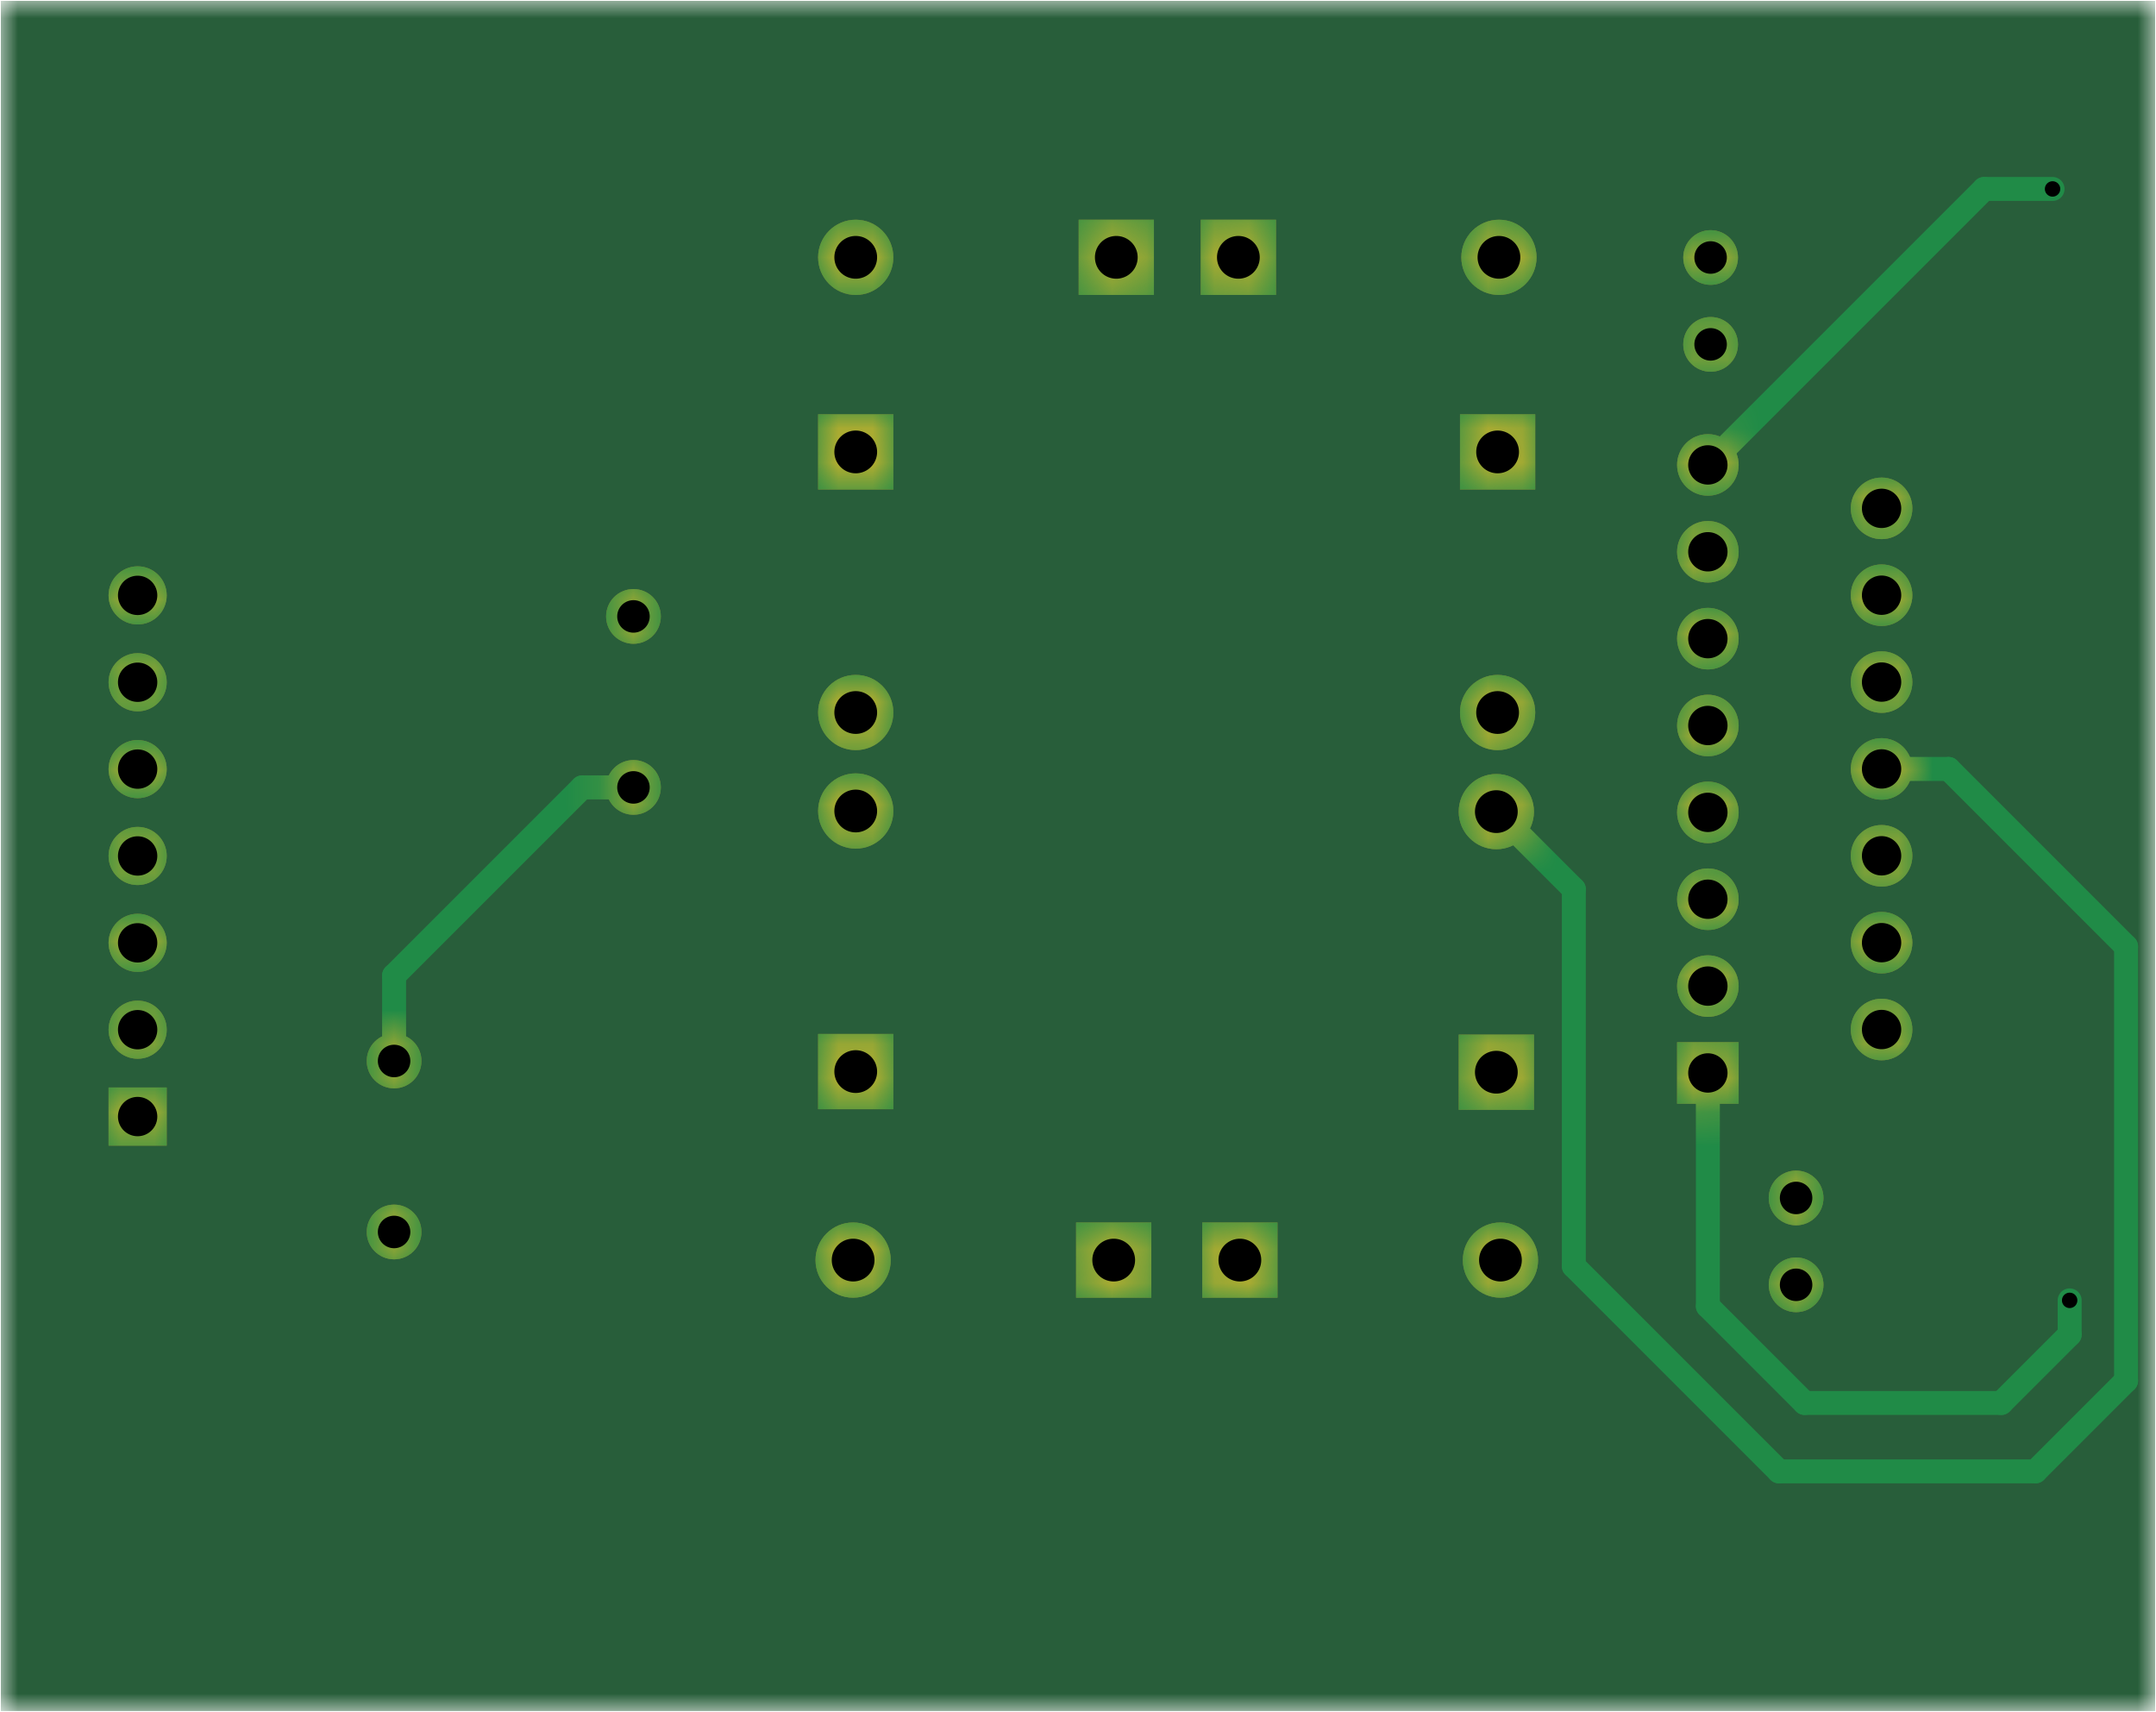 <!DOCTYPE svg PUBLIC "-//W3C//DTD SVG 1.1//EN" "http://www.w3.org/Graphics/SVG/1.1/DTD/svg11.dtd">
<svg xmlns="http://www.w3.org/2000/svg" version="1.1" width="63.05mm" height="50.05mm" viewBox="-113.025 43.975 63.05 50.05">
            <title>Picture generated by PcbDraw </title>
            <desc>Picture generated by PcbDraw</desc>
        <defs><clipPath id="cut-off"><path d="M50 94 L50 44 M 113.0 44.0 L 113.0 94.0 L 50.0 94.0 L 50.0 44.0 L 113.0 44.0 " style="fill-rule: evenodd;"/></clipPath><mask id="pads-mask"><g style="fill:#ffffff; fill-opacity:1;stroke:#ffffff; stroke-opacity:1; stroke-linecap:round; stroke-linejoin:round;" transform="translate(0 0) scale(1 1)">
<path style="fill:#ffffff; fill-opacity:1; stroke:none;fill-rule:evenodd;" d="M 79.28,52.6 79.28,50.4 81.48,50.4 81.48,52.6 Z"/> 
</g>
<g style="fill:#ffffff; fill-opacity:1; stroke:none;">
<circle cx="88" cy="51.5" r="1.1"/> 
<path style="fill:#ffffff; fill-opacity:1; stroke:none;fill-rule:evenodd;" d="M 77.866,79.722 77.866,81.922 75.666,81.922 75.666,79.722 Z"/> 
<circle cx="69.146" cy="80.822" r="1.1"/> 
<path style="fill:#ffffff; fill-opacity:1; stroke:none;fill-rule:evenodd;" d="M 63.98,76.25 62.18,76.25 62.18,74.45 63.98,74.45 Z"/> 
<circle cx="58" cy="74.08" r="0.9"/> 
<circle cx="63.08" cy="72.81" r="0.9"/> 
<circle cx="58" cy="71.54" r="0.9"/> 
<circle cx="63.08" cy="70.27" r="0.9"/> 
<circle cx="58" cy="69" r="0.9"/> 
<circle cx="63.08" cy="67.73" r="0.9"/> 
<circle cx="58" cy="66.46" r="0.9"/> 
<circle cx="63.08" cy="65.19" r="0.9"/> 
<circle cx="58" cy="63.92" r="0.9"/> 
<circle cx="63.08" cy="62.65" r="0.9"/> 
<circle cx="58" cy="61.38" r="0.9"/> 
<circle cx="63.08" cy="60.11" r="0.9"/> 
<circle cx="58" cy="58.84" r="0.9"/> 
<circle cx="63.08" cy="57.57" r="0.9"/> 
<path style="fill:#ffffff; fill-opacity:1; stroke:none;fill-rule:evenodd;" d="M 79.356,81.922 79.356,79.722 81.556,79.722 81.556,81.922 Z"/> 
<circle cx="88.076" cy="80.822" r="1.1"/> 
<circle cx="101.5" cy="75" r="0.8"/> 
</g>
<g style="fill:#ffffff; fill-opacity:1; stroke:none;">
<circle cx="101.5" cy="80" r="0.8"/> 
</g>
<g style="fill:#ffffff; fill-opacity:1; stroke:none;">
<circle cx="60.5" cy="81.545" r="0.8"/> 
</g>
<g style="fill:#ffffff; fill-opacity:1; stroke:none;">
<circle cx="60.5" cy="79.005" r="0.8"/> 
<path style="fill:#ffffff; fill-opacity:1; stroke:none;fill-rule:evenodd;" d="M 86.9,56.09 89.1,56.09 89.1,58.29 86.9,58.29 Z"/> 
<circle cx="88" cy="64.81" r="1.1"/> 
<circle cx="94.5" cy="67" r="0.8"/> 
</g>
<g style="fill:#ffffff; fill-opacity:1; stroke:none;">
<circle cx="94.5" cy="62" r="0.8"/> 
</g>
<g style="fill:#ffffff; fill-opacity:1; stroke:none;">
<circle cx="63" cy="54.045" r="0.8"/> 
</g>
<g style="fill:#ffffff; fill-opacity:1; stroke:none;">
<circle cx="63" cy="51.505" r="0.8"/> 
<path style="fill:#ffffff; fill-opacity:1; stroke:none;fill-rule:evenodd;" d="M 68.129,56.09 70.329,56.09 70.329,58.29 68.129,58.29 Z"/> 
<circle cx="69.229" cy="64.81" r="1.1"/> 
<path style="fill:#ffffff; fill-opacity:1; stroke:none;fill-rule:evenodd;" d="M 109.85,75.775 109.85,77.475 108.15,77.475 108.15,75.775 Z"/> 
<circle cx="109" cy="74.085" r="0.85"/> 
<circle cx="109" cy="71.545" r="0.85"/> 
<circle cx="109" cy="69.005" r="0.85"/> 
<circle cx="109" cy="66.465" r="0.85"/> 
<circle cx="109" cy="63.925" r="0.85"/> 
<circle cx="109" cy="61.385" r="0.85"/> 
<path style="fill:#ffffff; fill-opacity:1; stroke:none;fill-rule:evenodd;" d="M 89.1,76.41 86.9,76.41 86.9,74.21 89.1,74.21 Z"/> 
<circle cx="88" cy="67.69" r="1.1"/> 
<path style="fill:#ffffff; fill-opacity:1; stroke:none;fill-rule:evenodd;" d="M 77.91,50.4 77.91,52.6 75.71,52.6 75.71,50.4 Z"/> 
<circle cx="69.19" cy="51.5" r="1.1"/> 
<path style="fill:#ffffff; fill-opacity:1; stroke:none;fill-rule:evenodd;" d="M 70.366,76.428 68.166,76.428 68.166,74.228 70.366,74.228 Z"/> 
<circle cx="69.266" cy="67.708" r="1.1"/> 
</g> 
</mask><mask id="pads-mask-silkscreen"><rect x="49.975" y="43.975" width="63.05" height="50.05" fill="white"/><g style="fill:#000000; fill-opacity:1;stroke:#000000; stroke-opacity:1; stroke-linecap:round; stroke-linejoin:round;" transform="translate(0 0) scale(1 1)">
<path style="fill:#000000; fill-opacity:1; stroke:none;fill-rule:evenodd;" d="M 79.28,52.6 79.28,50.4 81.48,50.4 81.48,52.6 Z"/> 
</g>
<g style="fill:#000000; fill-opacity:1; stroke:none;">
<circle cx="88" cy="51.5" r="1.1"/> 
<path style="fill:#000000; fill-opacity:1; stroke:none;fill-rule:evenodd;" d="M 77.866,79.722 77.866,81.922 75.666,81.922 75.666,79.722 Z"/> 
<circle cx="69.146" cy="80.822" r="1.1"/> 
<path style="fill:#000000; fill-opacity:1; stroke:none;fill-rule:evenodd;" d="M 63.98,76.25 62.18,76.25 62.18,74.45 63.98,74.45 Z"/> 
<circle cx="58" cy="74.08" r="0.9"/> 
<circle cx="63.08" cy="72.81" r="0.9"/> 
<circle cx="58" cy="71.54" r="0.9"/> 
<circle cx="63.08" cy="70.27" r="0.9"/> 
<circle cx="58" cy="69" r="0.9"/> 
<circle cx="63.08" cy="67.73" r="0.9"/> 
<circle cx="58" cy="66.46" r="0.9"/> 
<circle cx="63.08" cy="65.19" r="0.9"/> 
<circle cx="58" cy="63.92" r="0.9"/> 
<circle cx="63.08" cy="62.65" r="0.9"/> 
<circle cx="58" cy="61.38" r="0.9"/> 
<circle cx="63.08" cy="60.11" r="0.9"/> 
<circle cx="58" cy="58.84" r="0.9"/> 
<circle cx="63.08" cy="57.57" r="0.9"/> 
<path style="fill:#000000; fill-opacity:1; stroke:none;fill-rule:evenodd;" d="M 79.356,81.922 79.356,79.722 81.556,79.722 81.556,81.922 Z"/> 
<circle cx="88.076" cy="80.822" r="1.1"/> 
<circle cx="101.5" cy="75" r="0.8"/> 
</g>
<g style="fill:#000000; fill-opacity:1; stroke:none;">
<circle cx="101.5" cy="80" r="0.8"/> 
</g>
<g style="fill:#000000; fill-opacity:1; stroke:none;">
<circle cx="60.5" cy="81.545" r="0.8"/> 
</g>
<g style="fill:#000000; fill-opacity:1; stroke:none;">
<circle cx="60.5" cy="79.005" r="0.8"/> 
<path style="fill:#000000; fill-opacity:1; stroke:none;fill-rule:evenodd;" d="M 86.9,56.09 89.1,56.09 89.1,58.29 86.9,58.29 Z"/> 
<circle cx="88" cy="64.81" r="1.1"/> 
<circle cx="94.5" cy="67" r="0.8"/> 
</g>
<g style="fill:#000000; fill-opacity:1; stroke:none;">
<circle cx="94.5" cy="62" r="0.8"/> 
</g>
<g style="fill:#000000; fill-opacity:1; stroke:none;">
<circle cx="63" cy="54.045" r="0.8"/> 
</g>
<g style="fill:#000000; fill-opacity:1; stroke:none;">
<circle cx="63" cy="51.505" r="0.8"/> 
<path style="fill:#000000; fill-opacity:1; stroke:none;fill-rule:evenodd;" d="M 68.129,56.09 70.329,56.09 70.329,58.29 68.129,58.29 Z"/> 
<circle cx="69.229" cy="64.81" r="1.1"/> 
<path style="fill:#000000; fill-opacity:1; stroke:none;fill-rule:evenodd;" d="M 109.85,75.775 109.85,77.475 108.15,77.475 108.15,75.775 Z"/> 
<circle cx="109" cy="74.085" r="0.85"/> 
<circle cx="109" cy="71.545" r="0.85"/> 
<circle cx="109" cy="69.005" r="0.85"/> 
<circle cx="109" cy="66.465" r="0.85"/> 
<circle cx="109" cy="63.925" r="0.85"/> 
<circle cx="109" cy="61.385" r="0.85"/> 
<path style="fill:#000000; fill-opacity:1; stroke:none;fill-rule:evenodd;" d="M 89.1,76.41 86.9,76.41 86.9,74.21 89.1,74.21 Z"/> 
<circle cx="88" cy="67.69" r="1.1"/> 
<path style="fill:#000000; fill-opacity:1; stroke:none;fill-rule:evenodd;" d="M 77.91,50.4 77.91,52.6 75.71,52.6 75.71,50.4 Z"/> 
<circle cx="69.19" cy="51.5" r="1.1"/> 
<path style="fill:#000000; fill-opacity:1; stroke:none;fill-rule:evenodd;" d="M 70.366,76.428 68.166,76.428 68.166,74.228 70.366,74.228 Z"/> 
<circle cx="69.266" cy="67.708" r="1.1"/> 
</g> 
</mask><mask id="hole-mask"><g><rect x="49.975" y="43.975" fill="white" width="63.05" height="50.05"/><polyline stroke-linecap="round" stroke="black" stroke-width="1.1" points="-0.0 0 0.0 0" transform="translate(80.38 51.5) rotate(-0.0)"/><polyline stroke-linecap="round" stroke="black" stroke-width="1.1" points="-0.0 0 0.0 0" transform="translate(88.0 51.5) rotate(-0.0)"/><polyline stroke-linecap="round" stroke="black" stroke-width="1.1" points="-0.0 0 0.0 0" transform="translate(76.766 80.822) rotate(-180.0)"/><polyline stroke-linecap="round" stroke="black" stroke-width="1.1" points="-0.0 0 0.0 0" transform="translate(69.146 80.822) rotate(-180.0)"/><polyline stroke-linecap="round" stroke="black" stroke-width="1.0" points="-0.0 0 0.0 0" transform="translate(63.08 75.35) rotate(-90.0)"/><polyline stroke-linecap="round" stroke="black" stroke-width="1.0" points="-0.0 0 0.0 0" transform="translate(58.0 74.08) rotate(-90.0)"/><polyline stroke-linecap="round" stroke="black" stroke-width="1.0" points="-0.0 0 0.0 0" transform="translate(63.08 72.81) rotate(-90.0)"/><polyline stroke-linecap="round" stroke="black" stroke-width="1.0" points="-0.0 0 0.0 0" transform="translate(58.0 71.54) rotate(-90.0)"/><polyline stroke-linecap="round" stroke="black" stroke-width="1.0" points="-0.0 0 0.0 0" transform="translate(63.08 70.27) rotate(-90.0)"/><polyline stroke-linecap="round" stroke="black" stroke-width="1.0" points="-0.0 0 0.0 0" transform="translate(58.0 69.0) rotate(-90.0)"/><polyline stroke-linecap="round" stroke="black" stroke-width="1.0" points="-0.0 0 0.0 0" transform="translate(63.08 67.73) rotate(-90.0)"/><polyline stroke-linecap="round" stroke="black" stroke-width="1.0" points="-0.0 0 0.0 0" transform="translate(58.0 66.46) rotate(-90.0)"/><polyline stroke-linecap="round" stroke="black" stroke-width="1.0" points="-0.0 0 0.0 0" transform="translate(63.08 65.19) rotate(-90.0)"/><polyline stroke-linecap="round" stroke="black" stroke-width="1.0" points="-0.0 0 0.0 0" transform="translate(58.0 63.92) rotate(-90.0)"/><polyline stroke-linecap="round" stroke="black" stroke-width="1.0" points="-0.0 0 0.0 0" transform="translate(63.08 62.65) rotate(-90.0)"/><polyline stroke-linecap="round" stroke="black" stroke-width="1.0" points="-0.0 0 0.0 0" transform="translate(58.0 61.38) rotate(-90.0)"/><polyline stroke-linecap="round" stroke="black" stroke-width="1.0" points="-0.0 0 0.0 0" transform="translate(63.08 60.11) rotate(-90.0)"/><polyline stroke-linecap="round" stroke="black" stroke-width="1.0" points="-0.0 0 0.0 0" transform="translate(58.0 58.84) rotate(-90.0)"/><polyline stroke-linecap="round" stroke="black" stroke-width="1.0" points="-0.0 0 0.0 0" transform="translate(63.08 57.57) rotate(-90.0)"/><polyline stroke-linecap="round" stroke="black" stroke-width="1.1" points="-0.0 0 0.0 0" transform="translate(80.456 80.822) rotate(-0.0)"/><polyline stroke-linecap="round" stroke="black" stroke-width="1.1" points="-0.0 0 0.0 0" transform="translate(88.076 80.822) rotate(-0.0)"/><polyline stroke-linecap="round" stroke="black" stroke-width="0.8" points="-0.0 0 0.0 0" transform="translate(101.5 75.0) rotate(-270.0)"/><polyline stroke-linecap="round" stroke="black" stroke-width="0.8" points="-0.0 0 0.0 0" transform="translate(101.5 80.0) rotate(-270.0)"/><polyline stroke-linecap="round" stroke="black" stroke-width="0.8" points="-0.0 0 0.0 0" transform="translate(60.5 81.545) rotate(-90.0)"/><polyline stroke-linecap="round" stroke="black" stroke-width="0.8" points="-0.0 0 0.0 0" transform="translate(60.5 79.005) rotate(-90.0)"/><polyline stroke-linecap="round" stroke="black" stroke-width="1.1" points="-0.0 0 0.0 0" transform="translate(88.0 57.19) rotate(-270.0)"/><polyline stroke-linecap="round" stroke="black" stroke-width="1.1" points="-0.0 0 0.0 0" transform="translate(88.0 64.81) rotate(-270.0)"/><polyline stroke-linecap="round" stroke="black" stroke-width="0.8" points="-0.0 0 0.0 0" transform="translate(94.5 67.0) rotate(-90.0)"/><polyline stroke-linecap="round" stroke="black" stroke-width="0.8" points="-0.0 0 0.0 0" transform="translate(94.5 62.0) rotate(-90.0)"/><polyline stroke-linecap="round" stroke="black" stroke-width="0.8" points="-0.0 0 0.0 0" transform="translate(63.0 54.045) rotate(-90.0)"/><polyline stroke-linecap="round" stroke="black" stroke-width="0.8" points="-0.0 0 0.0 0" transform="translate(63.0 51.505) rotate(-90.0)"/><polyline stroke-linecap="round" stroke="black" stroke-width="1.1" points="-0.0 0 0.0 0" transform="translate(69.229 57.19) rotate(-270.0)"/><polyline stroke-linecap="round" stroke="black" stroke-width="1.1" points="-0.0 0 0.0 0" transform="translate(69.229 64.81) rotate(-270.0)"/><polyline stroke-linecap="round" stroke="black" stroke-width="1.0" points="-0.0 0 0.0 0" transform="translate(109.0 76.625) rotate(-180.0)"/><polyline stroke-linecap="round" stroke="black" stroke-width="1.0" points="-0.0 0 0.0 0" transform="translate(109.0 74.085) rotate(-180.0)"/><polyline stroke-linecap="round" stroke="black" stroke-width="1.0" points="-0.0 0 0.0 0" transform="translate(109.0 71.545) rotate(-180.0)"/><polyline stroke-linecap="round" stroke="black" stroke-width="1.0" points="-0.0 0 0.0 0" transform="translate(109.0 69.005) rotate(-180.0)"/><polyline stroke-linecap="round" stroke="black" stroke-width="1.0" points="-0.0 0 0.0 0" transform="translate(109.0 66.465) rotate(-180.0)"/><polyline stroke-linecap="round" stroke="black" stroke-width="1.0" points="-0.0 0 0.0 0" transform="translate(109.0 63.925) rotate(-180.0)"/><polyline stroke-linecap="round" stroke="black" stroke-width="1.0" points="-0.0 0 0.0 0" transform="translate(109.0 61.385) rotate(-180.0)"/><polyline stroke-linecap="round" stroke="black" stroke-width="1.1" points="-0.0 0 0.0 0" transform="translate(88.0 75.31) rotate(-90.0)"/><polyline stroke-linecap="round" stroke="black" stroke-width="1.1" points="-0.0 0 0.0 0" transform="translate(88.0 67.69) rotate(-90.0)"/><polyline stroke-linecap="round" stroke="black" stroke-width="1.1" points="-0.0 0 0.0 0" transform="translate(76.81 51.5) rotate(-180.0)"/><polyline stroke-linecap="round" stroke="black" stroke-width="1.1" points="-0.0 0 0.0 0" transform="translate(69.19 51.5) rotate(-180.0)"/><polyline stroke-linecap="round" stroke="black" stroke-width="1.1" points="-0.0 0 0.0 0" transform="translate(69.266 75.328) rotate(-90.0)"/><polyline stroke-linecap="round" stroke="black" stroke-width="1.1" points="-0.0 0 0.0 0" transform="translate(69.266 67.708) rotate(-90.0)"/><polyline stroke-linecap="round" stroke="black" stroke-width="0.3" points="-0.0 0 0.0 0" transform="translate(52.5 82.0) rotate(-0.0)"/><polyline stroke-linecap="round" stroke="black" stroke-width="0.3" points="-0.0 0 0.0 0" transform="translate(53.0 49.5) rotate(-0.0)"/></g></mask></defs><g transform="scale(-1,1)" id="boardContainer"><g id="substrate" clip-path="url(#cut-off)" mask="url(#hole-mask)"><g id="substrate-board" style="fill:#285e3a; stroke:#285e3a;"><path d="M50 94 L50 44 M 113.0 44.0 L 113.0 94.0 L 50.0 94.0 L 50.0 44.0 L 113.0 44.0 " style="fill-rule: evenodd;"/><g style="fill: #285e3a;fill-opacity: 1;stroke: #285e3a;stroke-opacity: 1;stroke-linecap: round;stroke-linejoin: round" transform="translate(0 0) scale(1 1)">
<path style="fill: none;stroke: #285e3a;stroke-width: 0.05;stroke-opacity: 1;stroke-linecap: round;stroke-linejoin: round" d="M 50,44 113,44 113,94 50,94 Z"/> 
</g> 
</g><g id="substrate-clad" style="fill:#9c6b28; stroke:#9c6b28;"><g style="fill: #9c6b28;fill-opacity: 1;stroke: #9c6b28;stroke-opacity: 1;stroke-linecap: round;stroke-linejoin: round" transform="translate(0 0) scale(1 1)">
<path style="fill: #9c6b28;fill-opacity: 1;stroke: none;fill-rule: evenodd" d="M 79.28,52.6 79.28,50.4 81.48,50.4 81.48,52.6 Z"/> 
</g>
<g style="fill: #9c6b28;fill-opacity: 1;stroke: none">
<circle cx="88" cy="51.5" r="1.1"/> 
<path style="fill: #9c6b28;fill-opacity: 1;stroke: none;fill-rule: evenodd" d="M 77.866,79.722 77.866,81.922 75.666,81.922 75.666,79.722 Z"/> 
<circle cx="69.146" cy="80.822" r="1.1"/> 
<path style="fill: #9c6b28;fill-opacity: 1;stroke: none;fill-rule: evenodd" d="M 63.98,76.25 62.18,76.25 62.18,74.45 63.98,74.45 Z"/> 
<circle cx="58" cy="74.08" r="0.9"/> 
<circle cx="63.08" cy="72.81" r="0.9"/> 
<circle cx="58" cy="71.54" r="0.9"/> 
<circle cx="63.08" cy="70.27" r="0.9"/> 
<circle cx="58" cy="69" r="0.9"/> 
<circle cx="63.08" cy="67.73" r="0.9"/> 
<circle cx="58" cy="66.46" r="0.9"/> 
<circle cx="63.08" cy="65.19" r="0.9"/> 
<circle cx="58" cy="63.92" r="0.9"/> 
<circle cx="63.08" cy="62.65" r="0.9"/> 
<circle cx="58" cy="61.38" r="0.9"/> 
<circle cx="63.08" cy="60.11" r="0.9"/> 
<circle cx="58" cy="58.84" r="0.9"/> 
<circle cx="63.08" cy="57.57" r="0.9"/> 
<path style="fill: #9c6b28;fill-opacity: 1;stroke: none;fill-rule: evenodd" d="M 79.356,81.922 79.356,79.722 81.556,79.722 81.556,81.922 Z"/> 
<circle cx="88.076" cy="80.822" r="1.1"/> 
<circle cx="101.5" cy="75" r="0.8"/> 
</g>
<g style="fill: #9c6b28;fill-opacity: 1;stroke: none">
<circle cx="101.5" cy="80" r="0.8"/> 
</g>
<g style="fill: #9c6b28;fill-opacity: 1;stroke: none">
<circle cx="60.5" cy="81.545" r="0.8"/> 
</g>
<g style="fill: #9c6b28;fill-opacity: 1;stroke: none">
<circle cx="60.5" cy="79.005" r="0.8"/> 
<path style="fill: #9c6b28;fill-opacity: 1;stroke: none;fill-rule: evenodd" d="M 86.9,56.09 89.1,56.09 89.1,58.29 86.9,58.29 Z"/> 
<circle cx="88" cy="64.81" r="1.1"/> 
<circle cx="94.5" cy="67" r="0.8"/> 
</g>
<g style="fill: #9c6b28;fill-opacity: 1;stroke: none">
<circle cx="94.5" cy="62" r="0.8"/> 
</g>
<g style="fill: #9c6b28;fill-opacity: 1;stroke: none">
<circle cx="63" cy="54.045" r="0.8"/> 
</g>
<g style="fill: #9c6b28;fill-opacity: 1;stroke: none">
<circle cx="63" cy="51.505" r="0.8"/> 
<path style="fill: #9c6b28;fill-opacity: 1;stroke: none;fill-rule: evenodd" d="M 68.129,56.09 70.329,56.09 70.329,58.29 68.129,58.29 Z"/> 
<circle cx="69.229" cy="64.81" r="1.1"/> 
<path style="fill: #9c6b28;fill-opacity: 1;stroke: none;fill-rule: evenodd" d="M 109.85,75.775 109.85,77.475 108.15,77.475 108.15,75.775 Z"/> 
<circle cx="109" cy="74.085" r="0.85"/> 
<circle cx="109" cy="71.545" r="0.85"/> 
<circle cx="109" cy="69.005" r="0.85"/> 
<circle cx="109" cy="66.465" r="0.85"/> 
<circle cx="109" cy="63.925" r="0.85"/> 
<circle cx="109" cy="61.385" r="0.85"/> 
<path style="fill: #9c6b28;fill-opacity: 1;stroke: none;fill-rule: evenodd" d="M 89.1,76.41 86.9,76.41 86.9,74.21 89.1,74.21 Z"/> 
<circle cx="88" cy="67.69" r="1.1"/> 
<path style="fill: #9c6b28;fill-opacity: 1;stroke: none;fill-rule: evenodd" d="M 77.91,50.4 77.91,52.6 75.71,52.6 75.71,50.4 Z"/> 
<circle cx="69.19" cy="51.5" r="1.1"/> 
<path style="fill: #9c6b28;fill-opacity: 1;stroke: none;fill-rule: evenodd" d="M 70.366,76.428 68.166,76.428 68.166,74.228 70.366,74.228 Z"/> 
<circle cx="69.266" cy="67.708" r="1.1"/> 
</g> 
</g><g id="substrate-copper" style="fill:#208b47; stroke:#208b47;"><g style="fill: #208b47;fill-opacity: 1;stroke: #208b47;stroke-opacity: 1;stroke-linecap: round;stroke-linejoin: round" transform="translate(0 0) scale(1 1)">
<path style="fill: #208b47;fill-opacity: 1;stroke: none;fill-rule: evenodd" d="M 79.28,52.6 79.28,50.4 81.48,50.4 81.48,52.6 Z"/> 
</g>
<g style="fill: #208b47;fill-opacity: 1;stroke: none">
<circle cx="88" cy="51.5" r="1.1"/> 
<path style="fill: #208b47;fill-opacity: 1;stroke: none;fill-rule: evenodd" d="M 77.866,79.722 77.866,81.922 75.666,81.922 75.666,79.722 Z"/> 
<circle cx="69.146" cy="80.822" r="1.1"/> 
<path style="fill: #208b47;fill-opacity: 1;stroke: none;fill-rule: evenodd" d="M 63.98,76.25 62.18,76.25 62.18,74.45 63.98,74.45 Z"/> 
<circle cx="58" cy="74.08" r="0.9"/> 
<circle cx="63.08" cy="72.81" r="0.9"/> 
<circle cx="58" cy="71.54" r="0.9"/> 
<circle cx="63.08" cy="70.27" r="0.9"/> 
<circle cx="58" cy="69" r="0.9"/> 
<circle cx="63.08" cy="67.73" r="0.9"/> 
<circle cx="58" cy="66.46" r="0.9"/> 
<circle cx="63.08" cy="65.19" r="0.9"/> 
<circle cx="58" cy="63.92" r="0.9"/> 
<circle cx="63.08" cy="62.65" r="0.9"/> 
<circle cx="58" cy="61.38" r="0.9"/> 
<circle cx="63.08" cy="60.11" r="0.9"/> 
<circle cx="58" cy="58.84" r="0.9"/> 
<circle cx="63.08" cy="57.57" r="0.9"/> 
<path style="fill: #208b47;fill-opacity: 1;stroke: none;fill-rule: evenodd" d="M 79.356,81.922 79.356,79.722 81.556,79.722 81.556,81.922 Z"/> 
<circle cx="88.076" cy="80.822" r="1.1"/> 
<circle cx="101.5" cy="75" r="0.8"/> 
</g>
<g style="fill: #208b47;fill-opacity: 1;stroke: none">
<circle cx="101.5" cy="80" r="0.8"/> 
</g>
<g style="fill: #208b47;fill-opacity: 1;stroke: none">
<circle cx="60.5" cy="81.545" r="0.8"/> 
</g>
<g style="fill: #208b47;fill-opacity: 1;stroke: none">
<circle cx="60.5" cy="79.005" r="0.8"/> 
<path style="fill: #208b47;fill-opacity: 1;stroke: none;fill-rule: evenodd" d="M 86.9,56.09 89.1,56.09 89.1,58.29 86.9,58.29 Z"/> 
<circle cx="88" cy="64.81" r="1.1"/> 
<circle cx="94.5" cy="67" r="0.8"/> 
</g>
<g style="fill: #208b47;fill-opacity: 1;stroke: none">
<circle cx="94.5" cy="62" r="0.8"/> 
</g>
<g style="fill: #208b47;fill-opacity: 1;stroke: none">
<circle cx="63" cy="54.045" r="0.8"/> 
</g>
<g style="fill: #208b47;fill-opacity: 1;stroke: none">
<circle cx="63" cy="51.505" r="0.8"/> 
<path style="fill: #208b47;fill-opacity: 1;stroke: none;fill-rule: evenodd" d="M 68.129,56.09 70.329,56.09 70.329,58.29 68.129,58.29 Z"/> 
<circle cx="69.229" cy="64.81" r="1.1"/> 
<path style="fill: #208b47;fill-opacity: 1;stroke: none;fill-rule: evenodd" d="M 109.85,75.775 109.85,77.475 108.15,77.475 108.15,75.775 Z"/> 
<circle cx="109" cy="74.085" r="0.85"/> 
<circle cx="109" cy="71.545" r="0.85"/> 
<circle cx="109" cy="69.005" r="0.85"/> 
<circle cx="109" cy="66.465" r="0.85"/> 
<circle cx="109" cy="63.925" r="0.85"/> 
<circle cx="109" cy="61.385" r="0.85"/> 
<path style="fill: #208b47;fill-opacity: 1;stroke: none;fill-rule: evenodd" d="M 89.1,76.41 86.9,76.41 86.9,74.21 89.1,74.21 Z"/> 
<circle cx="88" cy="67.69" r="1.1"/> 
<path style="fill: #208b47;fill-opacity: 1;stroke: none;fill-rule: evenodd" d="M 77.91,50.4 77.91,52.6 75.71,52.6 75.71,50.4 Z"/> 
<circle cx="69.19" cy="51.5" r="1.1"/> 
<path style="fill: #208b47;fill-opacity: 1;stroke: none;fill-rule: evenodd" d="M 70.366,76.428 68.166,76.428 68.166,74.228 70.366,74.228 Z"/> 
<circle cx="69.266" cy="67.708" r="1.1"/> 
<circle cx="52.5" cy="82" r="0.3"/> 
</g>
<g style="fill: #208b47;fill-opacity: 1;stroke: none">
<circle cx="53" cy="49.5" r="0.3"/> 
</g>
<g style="fill: none;stroke: #208b47;stroke-width: 0.7;stroke-opacity: 1;stroke-linecap: round;stroke-linejoin: round">
<path d="M101.5 72.5 L96 67 "/>
<path d="M50.85 71.65 L56.04 66.46 "/>
<path d="M61 87 L53.5 87 "/>
<path d="M69.266 67.708 L67 69.975 "/>
<path d="M56.04 66.46 L58 66.46 "/>
<path d="M53.5 87 L50.85 84.35 "/>
<path d="M96 67 L94.5 67 "/>
<path d="M50.85 84.35 L50.85 71.65 "/>
<path d="M101.5 75 L101.5 72.5 "/>
<path d="M67 81 L61 87 "/>
<path d="M67 69.975 L67 81 "/>
<path d="M60.25 85 L63.08 82.17 "/>
<path d="M63.08 82.17 L63.08 75.35 "/>
<path d="M54.5 85 L60.25 85 "/>
<path d="M52.5 82 L52.5 83 "/>
<path d="M52.5 83 L54.5 85 "/>
<path d="M63.07 57.57 L63.08 57.57 "/>
<path d="M53 49.5 L55 49.5 "/>
<path d="M55 49.5 L63.07 57.57 "/>
</g> 
</g><g id="substrate-pads" style="fill:#b5ae30; stroke:#b5ae30;" mask="url(#pads-mask)"><g style="fill: #b5ae30;fill-opacity: 1;stroke: #b5ae30;stroke-opacity: 1;stroke-linecap: round;stroke-linejoin: round" transform="translate(0 0) scale(1 1)">
<path style="fill: #b5ae30;fill-opacity: 1;stroke: none;fill-rule: evenodd" d="M 79.28,52.6 79.28,50.4 81.48,50.4 81.48,52.6 Z"/> 
</g>
<g style="fill: #b5ae30;fill-opacity: 1;stroke: none">
<circle cx="88" cy="51.5" r="1.1"/> 
<path style="fill: #b5ae30;fill-opacity: 1;stroke: none;fill-rule: evenodd" d="M 77.866,79.722 77.866,81.922 75.666,81.922 75.666,79.722 Z"/> 
<circle cx="69.146" cy="80.822" r="1.1"/> 
<path style="fill: #b5ae30;fill-opacity: 1;stroke: none;fill-rule: evenodd" d="M 63.98,76.25 62.18,76.25 62.18,74.45 63.98,74.45 Z"/> 
<circle cx="58" cy="74.08" r="0.9"/> 
<circle cx="63.08" cy="72.81" r="0.9"/> 
<circle cx="58" cy="71.54" r="0.9"/> 
<circle cx="63.08" cy="70.27" r="0.9"/> 
<circle cx="58" cy="69" r="0.9"/> 
<circle cx="63.08" cy="67.73" r="0.9"/> 
<circle cx="58" cy="66.46" r="0.9"/> 
<circle cx="63.08" cy="65.19" r="0.9"/> 
<circle cx="58" cy="63.92" r="0.9"/> 
<circle cx="63.08" cy="62.65" r="0.9"/> 
<circle cx="58" cy="61.38" r="0.9"/> 
<circle cx="63.08" cy="60.11" r="0.9"/> 
<circle cx="58" cy="58.84" r="0.9"/> 
<circle cx="63.08" cy="57.57" r="0.9"/> 
<path style="fill: #b5ae30;fill-opacity: 1;stroke: none;fill-rule: evenodd" d="M 79.356,81.922 79.356,79.722 81.556,79.722 81.556,81.922 Z"/> 
<circle cx="88.076" cy="80.822" r="1.1"/> 
<circle cx="101.5" cy="75" r="0.8"/> 
</g>
<g style="fill: #b5ae30;fill-opacity: 1;stroke: none">
<circle cx="101.5" cy="80" r="0.8"/> 
</g>
<g style="fill: #b5ae30;fill-opacity: 1;stroke: none">
<circle cx="60.5" cy="81.545" r="0.8"/> 
</g>
<g style="fill: #b5ae30;fill-opacity: 1;stroke: none">
<circle cx="60.5" cy="79.005" r="0.8"/> 
<path style="fill: #b5ae30;fill-opacity: 1;stroke: none;fill-rule: evenodd" d="M 86.9,56.09 89.1,56.09 89.1,58.29 86.9,58.29 Z"/> 
<circle cx="88" cy="64.81" r="1.1"/> 
<circle cx="94.5" cy="67" r="0.8"/> 
</g>
<g style="fill: #b5ae30;fill-opacity: 1;stroke: none">
<circle cx="94.5" cy="62" r="0.8"/> 
</g>
<g style="fill: #b5ae30;fill-opacity: 1;stroke: none">
<circle cx="63" cy="54.045" r="0.8"/> 
</g>
<g style="fill: #b5ae30;fill-opacity: 1;stroke: none">
<circle cx="63" cy="51.505" r="0.8"/> 
<path style="fill: #b5ae30;fill-opacity: 1;stroke: none;fill-rule: evenodd" d="M 68.129,56.09 70.329,56.09 70.329,58.29 68.129,58.29 Z"/> 
<circle cx="69.229" cy="64.81" r="1.1"/> 
<path style="fill: #b5ae30;fill-opacity: 1;stroke: none;fill-rule: evenodd" d="M 109.85,75.775 109.85,77.475 108.15,77.475 108.15,75.775 Z"/> 
<circle cx="109" cy="74.085" r="0.85"/> 
<circle cx="109" cy="71.545" r="0.85"/> 
<circle cx="109" cy="69.005" r="0.85"/> 
<circle cx="109" cy="66.465" r="0.85"/> 
<circle cx="109" cy="63.925" r="0.85"/> 
<circle cx="109" cy="61.385" r="0.85"/> 
<path style="fill: #b5ae30;fill-opacity: 1;stroke: none;fill-rule: evenodd" d="M 89.1,76.41 86.9,76.41 86.9,74.21 89.1,74.21 Z"/> 
<circle cx="88" cy="67.69" r="1.1"/> 
<path style="fill: #b5ae30;fill-opacity: 1;stroke: none;fill-rule: evenodd" d="M 77.91,50.4 77.91,52.6 75.71,52.6 75.71,50.4 Z"/> 
<circle cx="69.19" cy="51.5" r="1.1"/> 
<path style="fill: #b5ae30;fill-opacity: 1;stroke: none;fill-rule: evenodd" d="M 70.366,76.428 68.166,76.428 68.166,74.228 70.366,74.228 Z"/> 
<circle cx="69.266" cy="67.708" r="1.1"/> 
<circle cx="52.5" cy="82" r="0.3"/> 
</g>
<g style="fill: #b5ae30;fill-opacity: 1;stroke: none">
<circle cx="53" cy="49.5" r="0.3"/> 
</g>
<g style="fill: none;stroke: #b5ae30;stroke-width: 0.7;stroke-opacity: 1;stroke-linecap: round;stroke-linejoin: round">
<path d="M101.5 72.5 L96 67 "/>
<path d="M50.85 71.65 L56.04 66.46 "/>
<path d="M61 87 L53.5 87 "/>
<path d="M69.266 67.708 L67 69.975 "/>
<path d="M56.04 66.46 L58 66.46 "/>
<path d="M53.5 87 L50.85 84.35 "/>
<path d="M96 67 L94.5 67 "/>
<path d="M50.85 84.35 L50.85 71.65 "/>
<path d="M101.5 75 L101.5 72.5 "/>
<path d="M67 81 L61 87 "/>
<path d="M67 69.975 L67 81 "/>
<path d="M60.25 85 L63.08 82.17 "/>
<path d="M63.08 82.17 L63.08 75.35 "/>
<path d="M54.5 85 L60.25 85 "/>
<path d="M52.5 82 L52.5 83 "/>
<path d="M52.5 83 L54.5 85 "/>
<path d="M63.07 57.57 L63.08 57.57 "/>
<path d="M53 49.5 L55 49.5 "/>
<path d="M55 49.5 L63.07 57.57 "/>
</g> 
</g><g id="substrate-outline" style="fill:#000000; stroke:#000000; stroke-width: 0.15"><g style="fill: #000000;fill-opacity: 1;stroke: #000000;stroke-opacity: 1;stroke-linecap: round;stroke-linejoin: round" transform="translate(0 0) scale(1 1)">
<path style="fill: none;stroke: #000000;stroke-width: #000000;stroke-opacity: 1;stroke-linecap: round;stroke-linejoin: round" d="M 50,44 113,44 113,94 50,94 Z"/> 
</g> 
<path d="M -0.55 0.0 A 0.55 0.55 0 1 1 0.55 0.0 L 0.55 -0.0 A 0.55 0.55 0 1 1 -0.55 -0.0 Z" transform="translate(80.38 51.5) rotate(-0.0)"/><path d="M -0.55 0.0 A 0.55 0.55 0 1 1 0.55 0.0 L 0.55 -0.0 A 0.55 0.55 0 1 1 -0.55 -0.0 Z" transform="translate(88.0 51.5) rotate(-0.0)"/><path d="M -0.55 0.0 A 0.55 0.55 0 1 1 0.55 0.0 L 0.55 -0.0 A 0.55 0.55 0 1 1 -0.55 -0.0 Z" transform="translate(76.766 80.822) rotate(-180.0)"/><path d="M -0.55 0.0 A 0.55 0.55 0 1 1 0.55 0.0 L 0.55 -0.0 A 0.55 0.55 0 1 1 -0.55 -0.0 Z" transform="translate(69.146 80.822) rotate(-180.0)"/><path d="M -0.5 0.0 A 0.5 0.5 0 1 1 0.5 0.0 L 0.5 -0.0 A 0.5 0.5 0 1 1 -0.5 -0.0 Z" transform="translate(63.08 75.35) rotate(-90.0)"/><path d="M -0.5 0.0 A 0.5 0.5 0 1 1 0.5 0.0 L 0.5 -0.0 A 0.5 0.5 0 1 1 -0.5 -0.0 Z" transform="translate(58.0 74.08) rotate(-90.0)"/><path d="M -0.5 0.0 A 0.5 0.5 0 1 1 0.5 0.0 L 0.5 -0.0 A 0.5 0.5 0 1 1 -0.5 -0.0 Z" transform="translate(63.08 72.81) rotate(-90.0)"/><path d="M -0.5 0.0 A 0.5 0.5 0 1 1 0.5 0.0 L 0.5 -0.0 A 0.5 0.5 0 1 1 -0.5 -0.0 Z" transform="translate(58.0 71.54) rotate(-90.0)"/><path d="M -0.5 0.0 A 0.5 0.5 0 1 1 0.5 0.0 L 0.5 -0.0 A 0.5 0.5 0 1 1 -0.5 -0.0 Z" transform="translate(63.08 70.27) rotate(-90.0)"/><path d="M -0.5 0.0 A 0.5 0.5 0 1 1 0.5 0.0 L 0.5 -0.0 A 0.5 0.5 0 1 1 -0.5 -0.0 Z" transform="translate(58.0 69.0) rotate(-90.0)"/><path d="M -0.5 0.0 A 0.5 0.5 0 1 1 0.5 0.0 L 0.5 -0.0 A 0.5 0.5 0 1 1 -0.5 -0.0 Z" transform="translate(63.08 67.73) rotate(-90.0)"/><path d="M -0.5 0.0 A 0.5 0.5 0 1 1 0.5 0.0 L 0.5 -0.0 A 0.5 0.5 0 1 1 -0.5 -0.0 Z" transform="translate(58.0 66.46) rotate(-90.0)"/><path d="M -0.5 0.0 A 0.5 0.5 0 1 1 0.5 0.0 L 0.5 -0.0 A 0.5 0.5 0 1 1 -0.5 -0.0 Z" transform="translate(63.08 65.19) rotate(-90.0)"/><path d="M -0.5 0.0 A 0.5 0.5 0 1 1 0.5 0.0 L 0.5 -0.0 A 0.5 0.5 0 1 1 -0.5 -0.0 Z" transform="translate(58.0 63.92) rotate(-90.0)"/><path d="M -0.5 0.0 A 0.5 0.5 0 1 1 0.5 0.0 L 0.5 -0.0 A 0.5 0.5 0 1 1 -0.5 -0.0 Z" transform="translate(63.08 62.65) rotate(-90.0)"/><path d="M -0.5 0.0 A 0.5 0.5 0 1 1 0.5 0.0 L 0.5 -0.0 A 0.5 0.5 0 1 1 -0.5 -0.0 Z" transform="translate(58.0 61.38) rotate(-90.0)"/><path d="M -0.5 0.0 A 0.5 0.5 0 1 1 0.5 0.0 L 0.5 -0.0 A 0.5 0.5 0 1 1 -0.5 -0.0 Z" transform="translate(63.08 60.11) rotate(-90.0)"/><path d="M -0.5 0.0 A 0.5 0.5 0 1 1 0.5 0.0 L 0.5 -0.0 A 0.5 0.5 0 1 1 -0.5 -0.0 Z" transform="translate(58.0 58.84) rotate(-90.0)"/><path d="M -0.5 0.0 A 0.5 0.5 0 1 1 0.5 0.0 L 0.5 -0.0 A 0.5 0.5 0 1 1 -0.5 -0.0 Z" transform="translate(63.08 57.57) rotate(-90.0)"/><path d="M -0.55 0.0 A 0.55 0.55 0 1 1 0.55 0.0 L 0.55 -0.0 A 0.55 0.55 0 1 1 -0.55 -0.0 Z" transform="translate(80.456 80.822) rotate(-0.0)"/><path d="M -0.55 0.0 A 0.55 0.55 0 1 1 0.55 0.0 L 0.55 -0.0 A 0.55 0.55 0 1 1 -0.55 -0.0 Z" transform="translate(88.076 80.822) rotate(-0.0)"/><path d="M -0.4 0.0 A 0.4 0.4 0 1 1 0.4 0.0 L 0.4 -0.0 A 0.4 0.4 0 1 1 -0.4 -0.0 Z" transform="translate(101.5 75.0) rotate(-270.0)"/><path d="M -0.4 0.0 A 0.4 0.4 0 1 1 0.4 0.0 L 0.4 -0.0 A 0.4 0.4 0 1 1 -0.4 -0.0 Z" transform="translate(101.5 80.0) rotate(-270.0)"/><path d="M -0.4 0.0 A 0.4 0.4 0 1 1 0.4 0.0 L 0.4 -0.0 A 0.4 0.4 0 1 1 -0.4 -0.0 Z" transform="translate(60.5 81.545) rotate(-90.0)"/><path d="M -0.4 0.0 A 0.4 0.4 0 1 1 0.4 0.0 L 0.4 -0.0 A 0.4 0.4 0 1 1 -0.4 -0.0 Z" transform="translate(60.5 79.005) rotate(-90.0)"/><path d="M -0.55 0.0 A 0.55 0.55 0 1 1 0.55 0.0 L 0.55 -0.0 A 0.55 0.55 0 1 1 -0.55 -0.0 Z" transform="translate(88.0 57.19) rotate(-270.0)"/><path d="M -0.55 0.0 A 0.55 0.55 0 1 1 0.55 0.0 L 0.55 -0.0 A 0.55 0.55 0 1 1 -0.55 -0.0 Z" transform="translate(88.0 64.81) rotate(-270.0)"/><path d="M -0.4 0.0 A 0.4 0.4 0 1 1 0.4 0.0 L 0.4 -0.0 A 0.4 0.4 0 1 1 -0.4 -0.0 Z" transform="translate(94.5 67.0) rotate(-90.0)"/><path d="M -0.4 0.0 A 0.4 0.4 0 1 1 0.4 0.0 L 0.4 -0.0 A 0.4 0.4 0 1 1 -0.4 -0.0 Z" transform="translate(94.5 62.0) rotate(-90.0)"/><path d="M -0.4 0.0 A 0.4 0.4 0 1 1 0.4 0.0 L 0.4 -0.0 A 0.4 0.4 0 1 1 -0.4 -0.0 Z" transform="translate(63.0 54.045) rotate(-90.0)"/><path d="M -0.4 0.0 A 0.4 0.4 0 1 1 0.4 0.0 L 0.4 -0.0 A 0.4 0.4 0 1 1 -0.4 -0.0 Z" transform="translate(63.0 51.505) rotate(-90.0)"/><path d="M -0.55 0.0 A 0.55 0.55 0 1 1 0.55 0.0 L 0.55 -0.0 A 0.55 0.55 0 1 1 -0.55 -0.0 Z" transform="translate(69.229 57.19) rotate(-270.0)"/><path d="M -0.55 0.0 A 0.55 0.55 0 1 1 0.55 0.0 L 0.55 -0.0 A 0.55 0.55 0 1 1 -0.55 -0.0 Z" transform="translate(69.229 64.81) rotate(-270.0)"/><path d="M -0.5 0.0 A 0.5 0.5 0 1 1 0.5 0.0 L 0.5 -0.0 A 0.5 0.5 0 1 1 -0.5 -0.0 Z" transform="translate(109.0 76.625) rotate(-180.0)"/><path d="M -0.5 0.0 A 0.5 0.5 0 1 1 0.5 0.0 L 0.5 -0.0 A 0.5 0.5 0 1 1 -0.5 -0.0 Z" transform="translate(109.0 74.085) rotate(-180.0)"/><path d="M -0.5 0.0 A 0.5 0.5 0 1 1 0.5 0.0 L 0.5 -0.0 A 0.5 0.5 0 1 1 -0.5 -0.0 Z" transform="translate(109.0 71.545) rotate(-180.0)"/><path d="M -0.5 0.0 A 0.5 0.5 0 1 1 0.5 0.0 L 0.5 -0.0 A 0.5 0.5 0 1 1 -0.5 -0.0 Z" transform="translate(109.0 69.005) rotate(-180.0)"/><path d="M -0.5 0.0 A 0.5 0.5 0 1 1 0.5 0.0 L 0.5 -0.0 A 0.5 0.5 0 1 1 -0.5 -0.0 Z" transform="translate(109.0 66.465) rotate(-180.0)"/><path d="M -0.5 0.0 A 0.5 0.5 0 1 1 0.5 0.0 L 0.5 -0.0 A 0.5 0.5 0 1 1 -0.5 -0.0 Z" transform="translate(109.0 63.925) rotate(-180.0)"/><path d="M -0.5 0.0 A 0.5 0.5 0 1 1 0.5 0.0 L 0.5 -0.0 A 0.5 0.5 0 1 1 -0.5 -0.0 Z" transform="translate(109.0 61.385) rotate(-180.0)"/><path d="M -0.55 0.0 A 0.55 0.55 0 1 1 0.55 0.0 L 0.55 -0.0 A 0.55 0.55 0 1 1 -0.55 -0.0 Z" transform="translate(88.0 75.31) rotate(-90.0)"/><path d="M -0.55 0.0 A 0.55 0.55 0 1 1 0.55 0.0 L 0.55 -0.0 A 0.55 0.55 0 1 1 -0.55 -0.0 Z" transform="translate(88.0 67.69) rotate(-90.0)"/><path d="M -0.55 0.0 A 0.55 0.55 0 1 1 0.55 0.0 L 0.55 -0.0 A 0.55 0.55 0 1 1 -0.55 -0.0 Z" transform="translate(76.81 51.5) rotate(-180.0)"/><path d="M -0.55 0.0 A 0.55 0.55 0 1 1 0.55 0.0 L 0.55 -0.0 A 0.55 0.55 0 1 1 -0.55 -0.0 Z" transform="translate(69.19 51.5) rotate(-180.0)"/><path d="M -0.55 0.0 A 0.55 0.55 0 1 1 0.55 0.0 L 0.55 -0.0 A 0.55 0.55 0 1 1 -0.55 -0.0 Z" transform="translate(69.266 75.328) rotate(-90.0)"/><path d="M -0.55 0.0 A 0.55 0.55 0 1 1 0.55 0.0 L 0.55 -0.0 A 0.55 0.55 0 1 1 -0.55 -0.0 Z" transform="translate(69.266 67.708) rotate(-90.0)"/><path d="M -0.15 0.0 A 0.15 0.15 0 1 1 0.15 0.0 L 0.15 -0.0 A 0.15 0.15 0 1 1 -0.15 -0.0 Z" transform="translate(52.5 82.0) rotate(-0.0)"/><path d="M -0.15 0.0 A 0.15 0.15 0 1 1 0.15 0.0 L 0.15 -0.0 A 0.15 0.15 0 1 1 -0.15 -0.0 Z" transform="translate(53.0 49.5) rotate(-0.0)"/></g></g></g></svg>